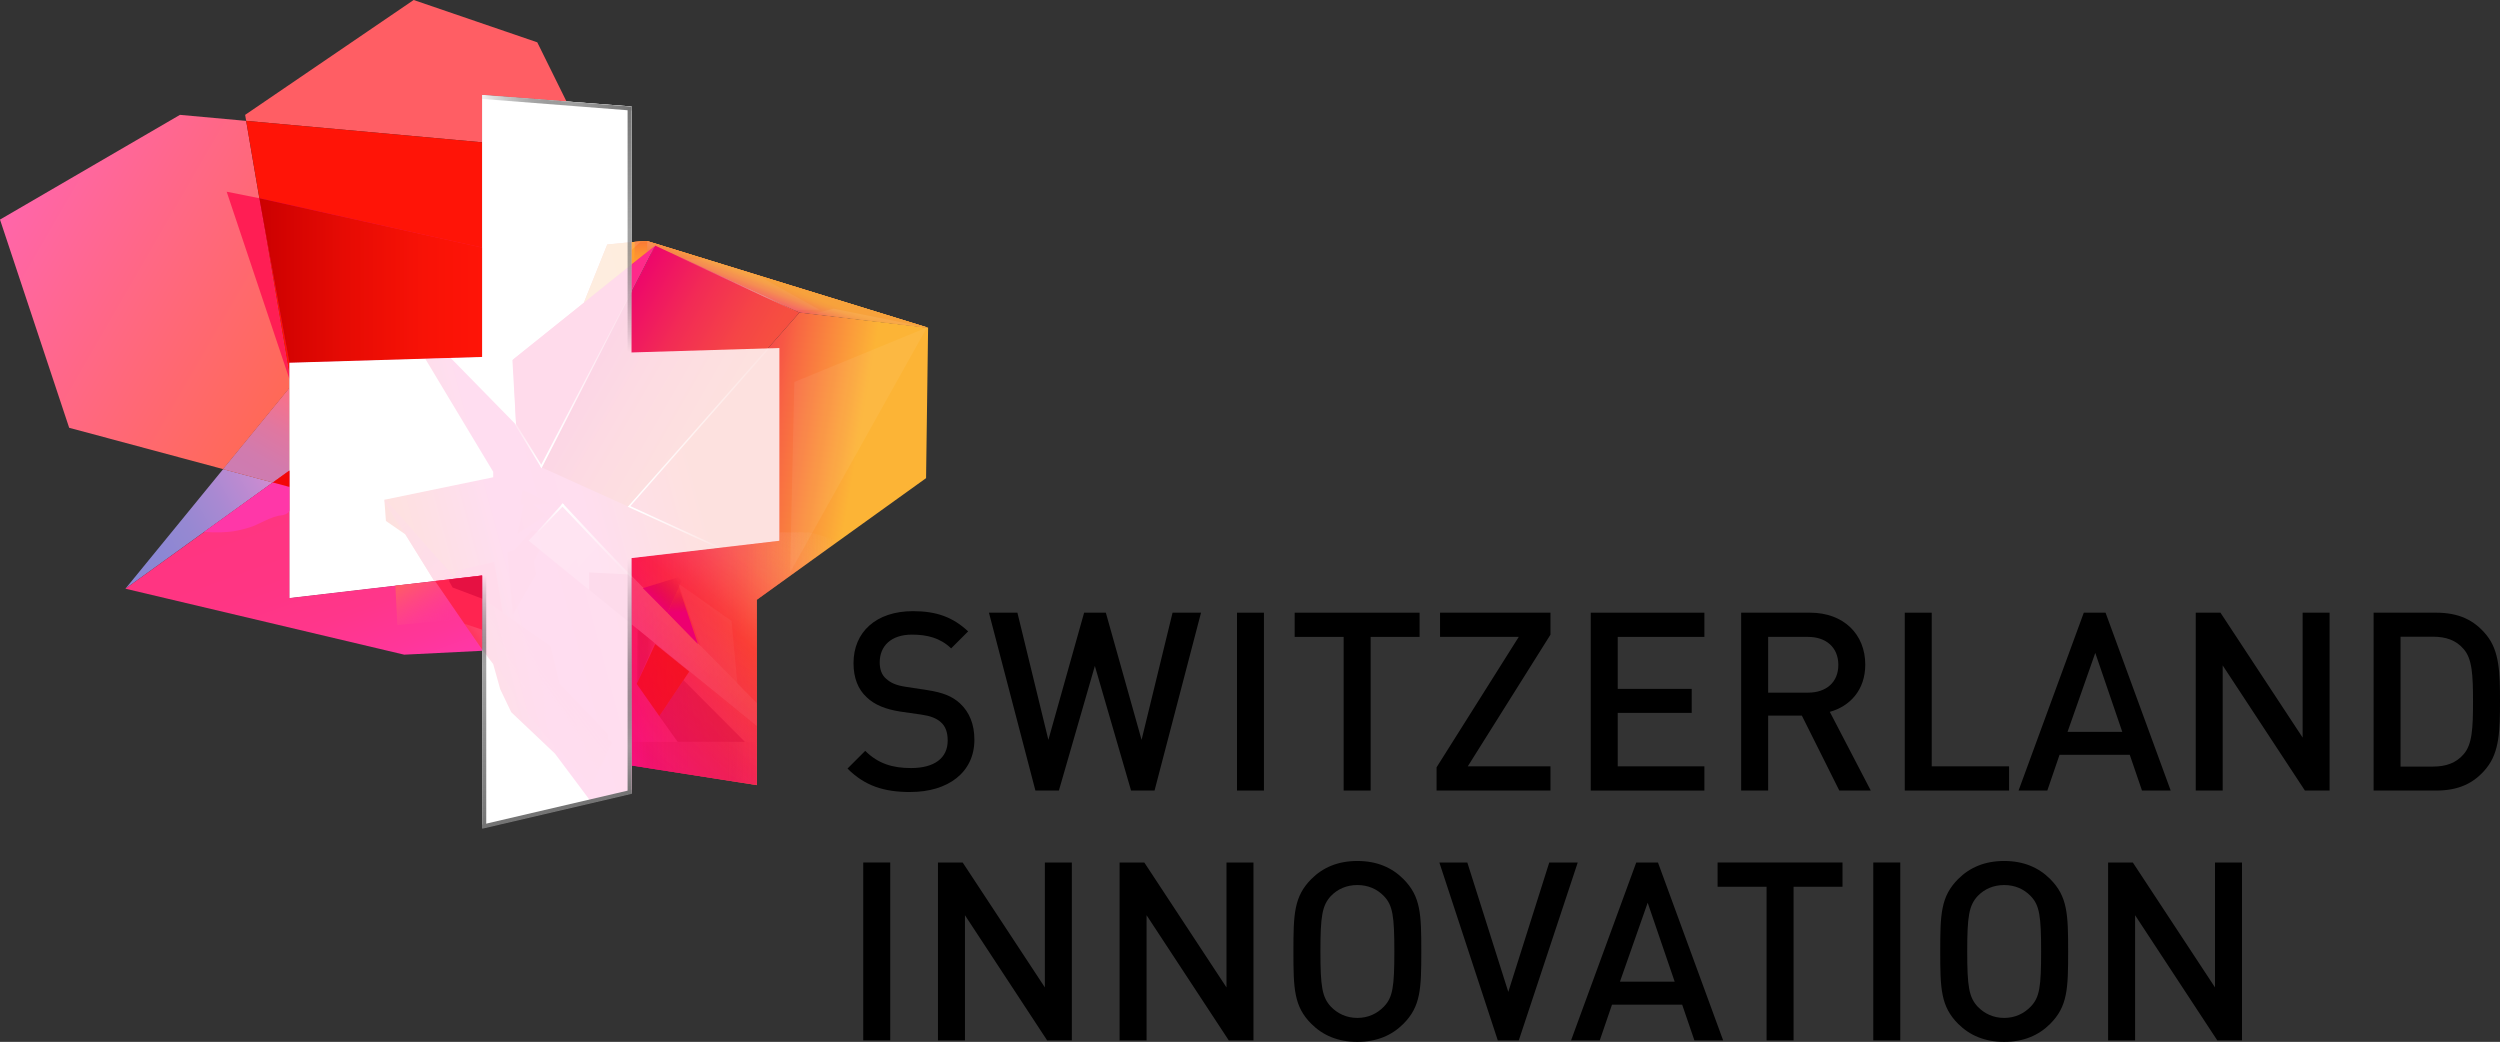 <?xml version="1.0" encoding="UTF-8"?><svg id="Capa_2" xmlns="http://www.w3.org/2000/svg" xmlns:xlink="http://www.w3.org/1999/xlink" viewBox="0 0 540 225.04"><rect x="0" y="0" width="540" height="225.04" fill="#333333" stroke="none"/><defs><style>.cls-1{fill:url(#Degradado_sin_nombre_18);opacity:.42;}.cls-1,.cls-2,.cls-3,.cls-4,.cls-5,.cls-6,.cls-7,.cls-8,.cls-9,.cls-10,.cls-11,.cls-12,.cls-13,.cls-14,.cls-15,.cls-16,.cls-17,.cls-18,.cls-19,.cls-20,.cls-21,.cls-22,.cls-23{isolation:isolate;}.cls-2{fill:url(#Degradado_sin_nombre_25);opacity:.51;}.cls-3{fill:url(#Degradado_sin_nombre_21);opacity:.73;}.cls-4{fill:url(#Degradado_sin_nombre_12);}.cls-4,.cls-5{opacity:.13;}.cls-5{fill:url(#Degradado_sin_nombre_35);}.cls-6{fill:url(#Degradado_sin_nombre_34);opacity:.17;}.cls-7{fill:url(#Degradado_sin_nombre_13);opacity:.18;}.cls-8{fill:url(#Degradado_sin_nombre_15);opacity:.27;}.cls-9{fill:url(#Degradado_sin_nombre_19);opacity:.31;}.cls-24,.cls-11{fill:#f7a23c;}.cls-25{fill:#ff9f2d;}.cls-26,.cls-12,.cls-20,.cls-21,.cls-22,.cls-23{fill:#fff;}.cls-27{fill:#ff1407;}.cls-28{fill:#ff37a8;}.cls-29,.cls-10,.cls-13,.cls-18{fill:#ff2a8a;}.cls-30,.cls-17{fill:#f30608;}.cls-31{fill:#ff1e54;}.cls-32{fill:#ff2450;}.cls-33{fill:#ff5e64;}.cls-34{fill:#747474;}.cls-10{opacity:.34;}.cls-35{fill:url(#Degradado_sin_nombre_3-2);}.cls-11,.cls-12,.cls-13{opacity:.83;}.cls-14{opacity:.35;}.cls-14,.cls-16{fill:#d00035;}.cls-15{fill:#ed006f;opacity:.55;}.cls-16{opacity:.53;}.cls-17{opacity:.6;}.cls-18{opacity:.43;}.cls-19{fill:url(#Degradado_sin_nombre_21-2);opacity:.5;}.cls-36{fill:url(#Degradado_sin_nombre_30);}.cls-37{fill:url(#Degradado_sin_nombre_38);}.cls-38{fill:url(#Degradado_sin_nombre_37);}.cls-39{fill:url(#Degradado_sin_nombre_32);}.cls-40{fill:url(#Degradado_sin_nombre_31);}.cls-41{fill:url(#Degradado_sin_nombre_36);}.cls-42{fill:url(#Degradado_sin_nombre_33);}.cls-43{fill:url(#Degradado_sin_nombre_10);}.cls-44{fill:url(#Degradado_sin_nombre_22);}.cls-45{fill:url(#Degradado_sin_nombre_23);}.cls-46{fill:url(#Degradado_sin_nombre_24);}.cls-47{fill:url(#Degradado_sin_nombre_27);}.cls-48{fill:url(#Degradado_sin_nombre_28);}.cls-49{fill:url(#Degradado_sin_nombre_39);}.cls-50{fill:url(#Degradado_sin_nombre_11);}.cls-51{fill:url(#Degradado_sin_nombre_14);}.cls-52{fill:url(#Degradado_sin_nombre_17);}.cls-53{fill:url(#Degradado_sin_nombre_29);}.cls-20{opacity:.05;}.cls-54{fill:url(#Degradado_sin_nombre_6);}.cls-55{fill:url(#Degradado_sin_nombre_7);}.cls-56{fill:url(#Degradado_sin_nombre_2);}.cls-57{fill:url(#Degradado_sin_nombre_3);}.cls-58{fill:url(#Degradado_sin_nombre_8);}.cls-59{fill:url(#Degradado_sin_nombre_9);}.cls-60{fill:url(#Degradado_sin_nombre_4);}.cls-61{fill:url(#Degradado_sin_nombre_5);}.cls-21{opacity:.04;}.cls-22{opacity:.12;}.cls-23{opacity:.06;}.cls-62{fill:url(#Degradado_sin_nombre_27-2);}</style><linearGradient id="Degradado_sin_nombre_3" x1="280.9" y1="1450.55" x2="371.85" y2="1503.06" gradientTransform="translate(-277.5 -1409)" gradientUnits="userSpaceOnUse"><stop offset="0" stop-color="#f6a"/><stop offset="1" stop-color="#ff6b31"/></linearGradient><linearGradient id="Degradado_sin_nombre_2" x1="301.64" y1="1531.05" x2="335.46" y2="1511.52" gradientTransform="translate(-277.5 -1409)" gradientUnits="userSpaceOnUse"><stop offset="0" stop-color="#8787d3"/><stop offset=".25" stop-color="#8b87d3"/><stop offset=".47" stop-color="#9688d2"/><stop offset=".69" stop-color="#a989d2"/><stop offset=".91" stop-color="#c38bd1"/><stop offset="1" stop-color="#d18cd0"/></linearGradient><linearGradient id="Degradado_sin_nombre_3-2" x1="271.81" y1="1466.33" x2="362.73" y2="1518.83" xlink:href="#Degradado_sin_nombre_3"/><linearGradient id="Degradado_sin_nombre_4" x1="331.13" y1="1513.47" x2="342.29" y2="1494.14" gradientTransform="translate(-277.5 -1409)" gradientUnits="userSpaceOnUse"><stop offset="0" stop-color="#cc7cb2"/><stop offset=".26" stop-color="#d17bae"/><stop offset=".59" stop-color="#e077a0"/><stop offset=".94" stop-color="#f97189"/><stop offset="1" stop-color="#ff7084"/></linearGradient><linearGradient id="Degradado_sin_nombre_5" x1="413.91" y1="1470.43" x2="477.97" y2="1470.43" gradientTransform="translate(-277.5 -1409)" gradientUnits="userSpaceOnUse"><stop offset=".17" stop-color="#f64c3a"/><stop offset=".28" stop-color="#f75139"/><stop offset=".42" stop-color="#f76139"/><stop offset=".57" stop-color="#f97b38"/><stop offset=".74" stop-color="#fb9e37"/><stop offset=".82" stop-color="#fcb436"/><stop offset=".99" stop-color="#fcb436"/></linearGradient><linearGradient id="Degradado_sin_nombre_6" x1="413.33" y1="1521.44" x2="476.4" y2="1532.31" gradientTransform="translate(-277.5 -1409)" gradientUnits="userSpaceOnUse"><stop offset="0" stop-color="#ed006f"/><stop offset=".09" stop-color="#ef0d68"/><stop offset=".25" stop-color="#f22f58"/><stop offset=".41" stop-color="#f75745"/><stop offset=".45" stop-color="#f86643"/><stop offset=".64" stop-color="#fb9e3a"/><stop offset=".72" stop-color="#fcb436"/><stop offset=".86" stop-color="#fcb436"/><stop offset="1" stop-color="#fcb436"/></linearGradient><linearGradient id="Degradado_sin_nombre_7" x1="417.26" y1="1575.9" x2="443.4" y2="1519.84" gradientTransform="translate(-277.5 -1409)" gradientUnits="userSpaceOnUse"><stop offset="0" stop-color="#ed006f"/><stop offset=".16" stop-color="#ed046d" stop-opacity=".84"/><stop offset=".32" stop-color="#ee0f6a" stop-opacity=".68"/><stop offset=".47" stop-color="#ef2264" stop-opacity=".53"/><stop offset=".63" stop-color="#f13d5c" stop-opacity=".37"/><stop offset=".78" stop-color="#f36051" stop-opacity=".22"/><stop offset=".92" stop-color="#f58944" stop-opacity=".08"/><stop offset="1" stop-color="#f7a23c" stop-opacity="0"/></linearGradient><linearGradient id="Degradado_sin_nombre_8" x1="413.91" y1="1551.29" x2="458.74" y2="1551.29" gradientTransform="translate(-277.5 -1409)" gradientUnits="userSpaceOnUse"><stop offset="0" stop-color="#ff1a8a" stop-opacity=".6"/><stop offset="1" stop-color="#f7a23c" stop-opacity="0"/></linearGradient><linearGradient id="Degradado_sin_nombre_9" x1="443.43" y1="1477.02" x2="446.02" y2="1470.33" gradientTransform="translate(-277.5 -1409)" gradientUnits="userSpaceOnUse"><stop offset=".1" stop-color="#ef1c7e"/><stop offset=".24" stop-color="#f13a70"/><stop offset=".48" stop-color="#f3675a"/><stop offset=".69" stop-color="#f5874a"/><stop offset=".87" stop-color="#f69b40"/><stop offset=".99" stop-color="#f7a23c"/></linearGradient><linearGradient id="Degradado_sin_nombre_10" x1="411.87" y1="1572.62" x2="454.3" y2="1522.05" gradientTransform="translate(-277.5 -1409)" gradientUnits="userSpaceOnUse"><stop offset="0" stop-color="#f30608" stop-opacity="0"/><stop offset=".26" stop-color="#f60d08" stop-opacity=".19"/><stop offset=".55" stop-color="#ff1b09" stop-opacity=".4"/><stop offset=".6" stop-color="#ff2817" stop-opacity=".36"/><stop offset=".68" stop-color="#ff4a3c" stop-opacity=".29"/><stop offset=".78" stop-color="#ff8077" stop-opacity=".19"/><stop offset=".92" stop-color="#ffcbc7" stop-opacity=".07"/><stop offset="1" stop-color="#fff" stop-opacity="0"/></linearGradient><linearGradient id="Degradado_sin_nombre_11" x1="364.12" y1="1533.7" x2="452.76" y2="1509.95" gradientTransform="translate(-277.5 -1409)" gradientUnits="userSpaceOnUse"><stop offset="0" stop-color="#f64f40"/><stop offset=".08" stop-color="#f8495c"/><stop offset=".24" stop-color="#fd39a1"/><stop offset=".26" stop-color="#ff37a8"/><stop offset=".46" stop-color="#ff399f"/><stop offset=".48" stop-color="#fd3a99"/><stop offset=".6" stop-color="#f94669"/><stop offset=".69" stop-color="#f74c4c"/><stop offset=".74" stop-color="#f64f40"/></linearGradient><linearGradient id="Degradado_sin_nombre_12" x1="413.91" y1="1573.91" x2="440.98" y2="1573.91" gradientTransform="translate(-277.5 -1409)" gradientUnits="userSpaceOnUse"><stop offset="0" stop-color="#d00035" stop-opacity=".2"/><stop offset=".13" stop-color="#d00035"/><stop offset=".77" stop-color="#cf0035"/><stop offset="1" stop-color="#d00035" stop-opacity="0"/></linearGradient><linearGradient id="Degradado_sin_nombre_13" x1="402.38" y1="1528.42" x2="438.84" y2="1561.64" gradientTransform="translate(-277.5 -1409)" gradientUnits="userSpaceOnUse"><stop offset="0" stop-color="#fff"/><stop offset=".99" stop-color="#fff" stop-opacity=".3"/></linearGradient><linearGradient id="Degradado_sin_nombre_14" x1="417.89" y1="1539.92" x2="423.98" y2="1533.49" gradientTransform="translate(-277.5 -1409)" gradientUnits="userSpaceOnUse"><stop offset=".16" stop-color="#ed006f"/><stop offset=".37" stop-color="#e4005d" stop-opacity=".76"/><stop offset=".77" stop-color="#d60040" stop-opacity=".27"/><stop offset="1" stop-color="#d00035" stop-opacity="0"/></linearGradient><linearGradient id="Degradado_sin_nombre_15" x1="415.03" y1="1550.8" x2="418.88" y2="1550.8" gradientTransform="translate(-277.5 -1409)" gradientUnits="userSpaceOnUse"><stop offset="0" stop-color="#d00035" stop-opacity=".4"/><stop offset=".13" stop-color="#d00035"/><stop offset=".6" stop-color="#cf0035"/><stop offset="1" stop-color="#d00035" stop-opacity=".1"/></linearGradient><linearGradient id="Degradado_sin_nombre_35" x1="381.07" y1="1545.64" x2="379.19" y2="1546.96" gradientTransform="translate(-277.5 -1409)" gradientUnits="userSpaceOnUse"><stop offset="0" stop-color="#fff"/><stop offset=".99" stop-color="#fff" stop-opacity=".5"/></linearGradient><linearGradient id="Degradado_sin_nombre_17" x1="425.03" y1="1542.76" x2="425.21" y2="1536.64" gradientTransform="translate(-277.5 -1409)" gradientUnits="userSpaceOnUse"><stop offset=".24" stop-color="#ed006f"/><stop offset=".53" stop-color="#e4005c" stop-opacity=".66"/><stop offset="1" stop-color="#d00035" stop-opacity=".1"/></linearGradient><linearGradient id="Degradado_sin_nombre_18" x1="415.88" y1="1461.63" x2="415.97" y2="1466.83" gradientTransform="translate(-277.5 -1409)" gradientUnits="userSpaceOnUse"><stop offset="0" stop-color="#f64f40"/><stop offset="1" stop-color="#ff9f2d" stop-opacity=".3"/></linearGradient><linearGradient id="Degradado_sin_nombre_19" x1="425.55" y1="1462.61" x2="425.46" y2="1463.41" gradientTransform="translate(-277.5 -1409)" gradientUnits="userSpaceOnUse"><stop offset=".01" stop-color="#ff946b"/><stop offset=".47" stop-color="#fda450"/><stop offset="1" stop-color="#fcb436"/></linearGradient><linearGradient id="Degradado_sin_nombre_21" x1="373.49" y1="1534.11" x2="361.72" y2="1519.29" gradientTransform="translate(-277.5 -1409)" gradientUnits="userSpaceOnUse"><stop offset="0" stop-color="#ff2a8a"/><stop offset="1" stop-color="#ff2a8a" stop-opacity=".4"/></linearGradient><linearGradient id="Degradado_sin_nombre_21-2" x1="399.29" y1="1554.01" x2="392.11" y2="1559.45" xlink:href="#Degradado_sin_nombre_21"/><linearGradient id="Degradado_sin_nombre_22" x1="333.52" y1="1469.58" x2="381.64" y2="1469.58" gradientTransform="translate(-277.5 -1409)" gradientUnits="userSpaceOnUse"><stop offset="0" stop-color="#ed006f"/><stop offset=".24" stop-color="#f30e78" stop-opacity=".86"/><stop offset=".7" stop-color="#fb2285" stop-opacity=".58"/><stop offset="1" stop-color="#ff2a8a" stop-opacity=".4"/></linearGradient><linearGradient id="Degradado_sin_nombre_23" x1="333.52" y1="1469.58" x2="381.64" y2="1469.58" gradientTransform="translate(-277.5 -1409)" gradientUnits="userSpaceOnUse"><stop offset="0" stop-color="#c00"/><stop offset=".38" stop-color="#e60b04"/><stop offset=".74" stop-color="#f81206"/><stop offset="1" stop-color="#ff1407"/></linearGradient><linearGradient id="Degradado_sin_nombre_24" x1="404.4" y1="1482.87" x2="434.03" y2="1499.98" gradientTransform="translate(-277.5 -1409)" gradientUnits="userSpaceOnUse"><stop offset="0" stop-color="#ed006f"/><stop offset=".01" stop-color="#ed016e"/><stop offset=".45" stop-color="#f22b55"/><stop offset=".8" stop-color="#f54546"/><stop offset="1" stop-color="#f64f40"/></linearGradient><linearGradient id="Degradado_sin_nombre_25" x1="421.61" y1="1463.25" x2="449.99" y2="1476.51" gradientTransform="translate(-277.5 -1409)" gradientUnits="userSpaceOnUse"><stop offset=".02" stop-color="#fff" stop-opacity="0"/><stop offset=".12" stop-color="#fff" stop-opacity=".14"/><stop offset=".73" stop-color="#fff"/><stop offset=".99" stop-color="#fff" stop-opacity="0"/></linearGradient><linearGradient id="Degradado_sin_nombre_27" x1="414.97" y1="1519" x2="433.06" y2="1527.58" gradientTransform="translate(-277.5 -1409)" gradientUnits="userSpaceOnUse"><stop offset="0" stop-color="#fff" stop-opacity="1"/><stop offset=".88" stop-color="#fff" stop-opacity=".2"/><stop offset="1" stop-color="#fff" stop-opacity=".1"/></linearGradient><linearGradient id="Degradado_sin_nombre_27-2" x1="413.1" y1="1501.35" x2="443.68" y2="1501.35" xlink:href="#Degradado_sin_nombre_27"/><linearGradient id="Degradado_sin_nombre_28" x1="389.37" y1="1501.53" x2="394.42" y2="1509.7" gradientTransform="translate(-277.5 -1409)" gradientUnits="userSpaceOnUse"><stop offset="0" stop-color="#fff" stop-opacity=".3"/><stop offset="1" stop-color="#fff"/></linearGradient><linearGradient id="Degradado_sin_nombre_29" x1="395.62" y1="1507.46" x2="415.23" y2="1469.65" gradientTransform="translate(-277.5 -1409)" gradientUnits="userSpaceOnUse"><stop offset="0" stop-color="#fff" stop-opacity="1"/><stop offset=".83" stop-color="#fff" stop-opacity=".2"/><stop offset=".93" stop-color="#fff" stop-opacity=".1"/></linearGradient><linearGradient id="Degradado_sin_nombre_30" x1="398.69" y1="1525.89" x2="414.03" y2="1525.89" gradientTransform="translate(-277.5 -1409)" gradientUnits="userSpaceOnUse"><stop offset="0" stop-color="#fff" stop-opacity="1"/><stop offset=".73" stop-color="#fff" stop-opacity=".2"/><stop offset="1" stop-color="#fff" stop-opacity="0"/></linearGradient><linearGradient id="Degradado_sin_nombre_31" x1="393.64" y1="1520.78" x2="399.36" y2="1520.78" gradientTransform="translate(-277.5 -1409)" gradientUnits="userSpaceOnUse"><stop offset="0" stop-color="#fff" stop-opacity=".1"/><stop offset="1" stop-color="#fff" stop-opacity="1"/></linearGradient><linearGradient id="Degradado_sin_nombre_32" x1="335.01" y1="1512.46" x2="352.39" y2="1560.21" gradientTransform="translate(-277.5 -1409)" gradientUnits="userSpaceOnUse"><stop offset="0" stop-color="#ff3580"/><stop offset=".41" stop-color="#ff3583"/><stop offset=".66" stop-color="#ff368b"/><stop offset=".86" stop-color="#ff3699"/><stop offset="1" stop-color="#ff37a8"/></linearGradient><linearGradient id="Degradado_sin_nombre_33" x1="364.99" y1="1534.3" x2="371.63" y2="1545.82" gradientTransform="translate(-277.5 -1409)" gradientUnits="userSpaceOnUse"><stop offset="0" stop-color="#ff5e64"/><stop offset=".49" stop-color="#ff4c83" stop-opacity=".51"/><stop offset="1" stop-color="#ff37a8" stop-opacity="0"/></linearGradient><linearGradient id="Degradado_sin_nombre_34" x1="466.26" y1="1474.45" x2="465.14" y2="1479.88" gradientTransform="translate(-277.5 -1409)" gradientUnits="userSpaceOnUse"><stop offset="0" stop-color="#fff"/><stop offset="1" stop-color="#fff" stop-opacity="0"/></linearGradient><linearGradient id="Degradado_sin_nombre_36" x1="413.49" y1="1485.13" x2="413.49" y2="1432.02" gradientTransform="translate(-277.5 -1409)" gradientUnits="userSpaceOnUse"><stop offset="0" stop-color="#000" stop-opacity="0"/><stop offset=".07" stop-color="#090909" stop-opacity=".1"/><stop offset=".2" stop-color="#232323" stop-opacity=".28"/><stop offset=".35" stop-color="#4b4b4b" stop-opacity=".49"/><stop offset=".5" stop-color="#797979" stop-opacity=".7"/><stop offset="1" stop-color="#747474"/></linearGradient><linearGradient id="Degradado_sin_nombre_37" x1="381.63" y1="1431.19" x2="413.91" y2="1431.19" gradientTransform="translate(-277.5 -1409)" gradientUnits="userSpaceOnUse"><stop offset="0" stop-color="#000" stop-opacity=".05"/><stop offset=".1" stop-color="#040404" stop-opacity=".16"/><stop offset=".21" stop-color="#111" stop-opacity=".28"/><stop offset=".33" stop-color="#262626" stop-opacity=".41"/><stop offset=".44" stop-color="#444" stop-opacity=".53"/><stop offset=".56" stop-color="#696969" stop-opacity=".65"/><stop offset=".6" stop-color="#797979" stop-opacity=".7"/><stop offset="1" stop-color="#747474"/></linearGradient><linearGradient id="Degradado_sin_nombre_38" x1="382.09" y1="1533.31" x2="382.09" y2="1587.84" gradientTransform="translate(-277.5 -1409)" gradientUnits="userSpaceOnUse"><stop offset="0" stop-color="#000" stop-opacity="0"/><stop offset=".06" stop-color="#050505" stop-opacity=".12"/><stop offset=".13" stop-color="#121212" stop-opacity=".25"/><stop offset=".2" stop-color="#292929" stop-opacity=".38"/><stop offset=".27" stop-color="#484848" stop-opacity=".53"/><stop offset=".34" stop-color="#717171" stop-opacity=".67"/><stop offset=".36" stop-color="#797979" stop-opacity=".7"/><stop offset="1" stop-color="#747474"/></linearGradient><linearGradient id="Degradado_sin_nombre_39" x1="413.5" y1="1529.54" x2="413.5" y2="1580.47" gradientTransform="translate(-277.5 -1409)" gradientUnits="userSpaceOnUse"><stop offset="0" stop-color="#000" stop-opacity="0"/><stop offset=".17" stop-color="#030303" stop-opacity=".15"/><stop offset=".31" stop-color="#0e0e0e" stop-opacity=".27"/><stop offset=".44" stop-color="#1f1f1f" stop-opacity=".39"/><stop offset=".57" stop-color="#383838" stop-opacity=".5"/><stop offset=".69" stop-color="#585858" stop-opacity=".61"/><stop offset=".8" stop-color="#797979" stop-opacity=".7"/><stop offset="1" stop-color="#747474"/></linearGradient></defs><g id="Capa_1-2"><g><polygon class="cls-26" points="168.35 75.17 136.41 76.13 136.41 23 104.14 20.5 104.14 77.1 62.51 78.35 62.51 129.18 104.14 124.31 104.14 178.84 136.41 171.32 136.41 120.54 168.35 116.81 168.35 75.17"/><polygon class="cls-33" points="116.05 9.14 89.35 0 52.95 24.81 53.17 26.11 104.14 30.74 104.14 20.5 122.36 21.91 116.05 9.14"/><polygon class="cls-57" points="38.87 24.81 0 47.43 14.94 92.4 48.2 101.33 62.51 83.82 62.51 80.86 53.17 26.11 38.87 24.81"/><polygon class="cls-27" points="62.51 80.86 62.51 78.35 104.14 77.1 104.14 30.74 53.17 26.11 62.51 80.86"/><polygon class="cls-56" points="48.2 101.33 27.09 127.16 58.93 104.21 48.2 101.33"/><polygon class="cls-35" points="58.93 104.21 62.51 101.64 62.51 83.82 48.2 101.33 58.93 104.21"/><polygon class="cls-60" points="58.93 104.21 62.51 101.64 62.51 83.82 48.2 101.33 58.93 104.21"/><g><path class="cls-31" d="m63.77,78.31l-1.26.04,1.26-.04Z"/><polygon class="cls-31" points="62.51 80.86 56.02 42.82 48.96 41.41 62.51 81.87 62.51 80.86"/></g><polygon class="cls-32" points="104.14 124.31 93.98 125.5 104.14 140.32 104.14 124.31"/><polygon class="cls-61" points="200.47 70.79 172.69 67.38 141.52 53.16 136.41 57.14 136.41 52.3 139.83 52.08 200.47 70.79"/><polygon class="cls-54" points="172.69 67.5 135.73 109.44 155.4 118.32 136.41 120.54 136.41 165.34 163.48 169.58 163.48 129.54 169.95 124.89 200.03 103.28 200.47 70.79 172.69 67.5"/><polygon class="cls-24" points="200.47 70.79 172.69 67.38 141.52 53.16 136.41 57.14 136.41 52.3 139.83 52.08 200.47 70.79"/><polygon class="cls-55" points="168.35 116.81 136.41 120.54 136.41 165.34 163.48 169.58 163.48 129.54 174.84 121.38 174.84 115 168.35 115 168.35 116.81"/><polygon class="cls-58" points="168.35 116.81 136.41 120.54 136.41 165.34 163.48 169.58 163.48 129.54 181.24 116.78 174.84 115 168.35 115 168.35 116.81"/><polygon class="cls-24" points="200.47 70.79 172.69 67.38 141.52 53.16 136.41 57.14 136.41 52.3 139.83 52.08 200.47 70.79"/><polygon class="cls-59" points="200.47 70.79 172.67 67.5 141.52 53.16 136.41 57.14 136.41 52.3 139.83 52.08 200.47 70.79"/><polygon class="cls-43" points="168.35 116.81 136.41 120.54 136.41 165.34 163.48 169.58 163.48 129.54 181.24 116.78 174.84 115 168.35 115 168.35 116.81"/><polygon class="cls-50" points="168.35 116.81 168.35 75.17 136.41 76.13 136.41 52.3 131.17 52.8 126.1 65.41 110.86 77.63 111.48 91.75 97.33 77.3 91.84 77.47 106.53 101.91 106.53 103.09 83.02 107.95 83.36 112.53 87.54 115.41 93.82 125.52 104.14 124.31 104.14 140.29 106.53 143.44 108.05 148.87 110.43 153.84 119.86 162.77 127.77 173.33 136.38 171.32 136.41 165.34 136.41 120.54 168.35 116.81"/><polygon class="cls-11" points="136.41 52.3 131.17 52.8 126.1 65.41 136.41 57.14 136.41 52.3"/><polygon class="cls-25" points="139.78 54.42 139.83 52.08 136.41 52.3 136.41 57.14 139.82 54.41 139.78 54.42"/><polygon class="cls-17" points="137.53 147.72 141.52 139.14 148.87 145.06 142.42 154.69 137.53 147.72"/><polygon class="cls-14" points="142.42 154.69 147.63 146.91 160.9 160.24 146.37 160.24 142.42 154.69"/><polygon class="cls-4" points="136.41 160.24 163.48 160.24 163.48 169.58 136.41 165.34 136.41 160.24"/><polygon class="cls-7" points="121.4 109.12 114.16 116.78 163.48 156.81 163.48 156.81 163.48 151.88 121.4 109.12"/><g><polygon class="cls-51" points="144.19 132.41 147.71 124.31 138.86 127.04 144.19 132.41"/><polygon class="cls-8" points="137.68 135.87 137.53 147.72 141.38 138.87 137.68 135.87"/></g><polygon class="cls-21" points="159.27 147.63 158.02 134.13 146.5 126.02 151.37 139.66 159.27 147.63"/><polygon class="cls-15" points="136.41 134.84 127.26 127.41 127.26 123.65 135.64 124.07 136.41 124.88 136.41 134.84"/><polygon class="cls-5" points="100.31 134.73 104.14 136.01 104.14 140.43 100.31 134.73"/><polygon class="cls-52" points="150.76 139.14 144.19 132.41 146.62 126.81 150.76 139.14"/><polygon class="cls-1" points="137.11 52.26 136.99 56.9 139.78 54.58 139.83 52.08 137.11 52.26"/><polygon class="cls-9" points="139.83 52.08 139.78 54.45 155.72 59.76 139.83 52.08"/><polygon class="cls-22" points="138.41 52.17 136.41 54.02 136.41 52.3 138.41 52.17"/><polygon class="cls-3" points="83.05 108.39 85.1 111.74 87.54 115.41 93.82 125.52 98.4 124.99 83.29 107.9 83.02 107.95 83.05 108.39"/><polygon class="cls-10" points="118.9 108.79 112.89 105.79 112.37 108.94 113.12 108.94 111.73 115.37 117.9 111.29 115.14 108.94 118.9 108.79"/><polygon class="cls-18" points="116.05 114.78 114.95 114.56 111.11 118.79 109.57 119.25 110.78 132.8 115.8 124.03 115.32 121.35 116.56 118.73 114.16 116.78 116.05 114.78"/><polygon class="cls-19" points="132.36 160.24 131.42 159.7 131.42 158.62 120.9 147.72 118.9 139.55 104.14 129.31 104.37 139.84 109.57 147.31 112.13 151.66 117.57 158.62 127.72 169.58 132.36 160.24"/><polygon class="cls-13" points="104.14 129.31 108.62 132.41 106.76 121.34 98.4 123.37 98.4 124.99 104.14 124.31 104.14 129.31"/><polyline class="cls-44" points="56.02 42.82 104.14 53.48 104.14 77.1 62.51 78.35 56.02 42.82"/><polyline class="cls-45" points="56.02 42.82 104.14 53.48 104.14 77.1 62.51 78.35 56.02 42.82"/><polygon class="cls-29" points="110.68 77.78 141.52 53.05 116.96 100.95 111.49 91.97 110.68 77.78"/><polygon class="cls-46" points="141.52 53.05 172.69 67.5 135.73 109.44 116.96 100.95 141.52 53.05"/><polygon class="cls-12" points="168.35 75.17 136.41 76.13 136.41 23 104.14 20.5 104.14 77.1 62.51 78.35 62.51 129.18 104.14 124.31 104.14 178.84 136.41 171.32 136.41 120.54 168.35 116.81 168.35 75.17"/><polygon class="cls-2" points="172.63 67.6 141.47 53.15 141.65 53.12 172.77 67.5 172.63 67.6"/><polygon class="cls-47" points="135.99 109.25 155.7 118.29 155.06 118.36 135.6 109.46 135.99 109.25"/><polygon class="cls-62" points="135.6 109.46 135.67 109.39 165.8 75.2 166.18 75.24 135.99 109.51 135.6 109.46"/><polygon class="cls-48" points="117.03 100.99 116.97 101.13 111.12 91.53 111.47 91.53 117.03 100.56 117.03 100.99"/><path class="cls-53" d="m116.72,100.73c1.45-2.84,24.75-47.67,24.75-47.67l.08.04s-24.39,47.65-24.58,48.04l-.25-.4Z"/><polygon class="cls-36" points="136.34 125.06 121.19 109.12 121.54 108.73 136.53 124.7 136.34 125.06"/><polygon class="cls-40" points="116.34 114.84 116.14 114.69 121.54 108.73 121.86 109.06 116.34 114.84"/><polygon class="cls-39" points="27.09 127.16 62.51 101.64 62.51 129.18 104.14 124.31 104.14 140.57 87.31 141.41 27.09 127.16"/><polyline class="cls-42" points="94.11 125.52 85.41 126.5 85.82 135.02 99.58 133.67 94.11 125.52"/><path class="cls-28" d="m62.51,105.17l-3.58-.96-14.82,10.68c5.39.4,7.86-.4,9.74-.95,1.88-.54,4.82-2.47,6.87-2.61.28-.02,1.43-.22,1.79-.98v-5.18Z"/><polygon class="cls-23" points="200.21 70.74 171.58 82.51 170.66 123.65 200.21 70.74"/><polygon class="cls-6" points="180.01 66.67 200.47 70.79 175.47 67.84 180.01 66.67"/><polygon class="cls-20" points="148.02 56.01 152.37 55.95 163.48 59.37 176.96 66.89 171.59 66.96 148.02 56.01"/><polygon class="cls-32" points="104.14 124.31 93.98 125.5 104.14 140.32 104.14 124.31"/><polygon class="cls-5" points="100.31 134.73 104.14 136.01 104.14 140.43 100.31 134.73"/><polygon class="cls-16" points="104.14 129.31 97.76 126.9 97.05 125.63 97.05 125.14 104.14 124.31 104.14 129.31"/><polygon class="cls-30" points="62.51 105.17 62.51 101.64 58.93 104.21 62.51 105.17"/><polygon class="cls-41" points="136.41 76.13 135.56 76.13 135.56 23.23 136.41 23.02 136.41 76.13"/><polygon class="cls-38" points="136.4 23.88 104.13 21.37 104.16 20.5 136.41 23.02 136.4 23.88"/><rect class="cls-37" x="104.14" y="124.31" width=".89" height="54.53"/><polygon class="cls-49" points="136.44 171.47 135.56 171.32 135.56 120.54 136.44 120.54 136.44 171.47"/><polygon class="cls-34" points="104.14 179.01 104.14 178.11 136.38 170.59 136.44 171.47 104.14 179.01"/><g><path d="m196.66,171.08c-5.77,0-9.88-1.35-13.6-5.07l3.83-3.83c2.81,2.81,5.99,3.72,9.88,3.72,5.07,0,7.93-2.16,7.93-5.93,0-1.72-.43-3.08-1.51-4-.97-.86-2.27-1.34-4.21-1.62l-4.53-.65c-3.13-.49-5.56-1.45-7.23-3.08-1.89-1.72-2.86-4.21-2.86-7.39,0-6.69,4.86-11.22,12.84-11.22,5.12,0,8.63,1.3,11.92,4.37l-3.67,3.67c-2.37-2.27-5.18-2.97-8.47-2.97-4.53,0-6.96,2.48-6.96,5.99,0,1.4.38,2.7,1.4,3.55.97.87,2.1,1.41,4.21,1.73l4.59.7c3.51.54,5.45,1.35,7.12,2.86,2.05,1.89,3.13,4.53,3.13,7.88,0,7.07-5.72,11.28-13.81,11.28Z"/><path d="m249.38,170.76h-5.07l-7.82-26.92-7.77,26.92h-5.07l-10.04-38.42h6.15l6.69,27.47,7.72-27.47h4.69l7.72,27.47,6.69-27.47h6.15l-10.04,38.42Z"/><path d="m267.19,170.76v-38.42h5.82v38.42h-5.82Z"/><path d="m296.06,137.57v33.19h-5.83v-33.19h-10.58v-5.23h26.98v5.23h-10.58Z"/><path d="m310.3,170.76v-5.02l17.75-28.17h-17v-5.23h23.85v4.75l-17.86,28.44h17.86v5.23h-24.61Z"/><path d="m343.6,170.76v-38.42h24.55v5.23h-18.72v11.23h15.98v5.18h-15.98v11.55h18.72v5.23h-24.55Z"/><path d="m397.29,170.76l-8.09-16.19h-7.28v16.19h-5.83v-38.42h14.89c7.28,0,11.92,4.69,11.92,11.22,0,5.5-3.34,9.01-7.66,10.2l8.85,17h-6.8Zm-6.74-33.19h-8.63v12.04h8.63c3.88,0,6.53-2.21,6.53-5.99s-2.64-6.05-6.53-6.05Z"/><path d="m411.43,170.76v-38.42h5.82v33.19h16.71v5.23h-22.53Z"/><path d="m462.67,170.76l-2.64-7.72h-15.17l-2.64,7.72h-6.21l14.09-38.42h4.7l14.07,38.42h-6.21Zm-10.09-29.73l-5.99,17.05h11.82l-5.83-17.05Z"/><path d="m497.86,170.76l-17.76-27.03v27.03h-5.82v-38.42h5.34l17.75,26.98v-26.98h5.82v38.42h-5.33Z"/><path d="m537.09,165.9c-2.7,3.35-6.1,4.86-10.9,4.86h-13.49v-38.42h13.49c4.8,0,8.2,1.51,10.9,4.85,2.81,3.45,2.91,8.2,2.91,14.35s-.11,10.9-2.91,14.35Zm-4.97-25.73c-1.61-1.89-3.82-2.64-6.57-2.64h-7.03v28.05h7.03c2.75,0,4.96-.76,6.57-2.64,1.89-2.11,2.05-5.67,2.05-11.39s-.16-9.28-2.05-11.38Z"/><path d="m186.46,224.72v-38.42h5.83v38.42h-5.83Z"/><path d="m226.18,224.72l-17.75-27.03v27.03h-5.83v-38.42h5.34l17.75,26.98v-26.98h5.83v38.42h-5.34Z"/><path d="m265.41,224.72l-17.75-27.03v27.03h-5.83v-38.42h5.34l17.75,26.98v-26.98h5.83v38.42h-5.34Z"/><path d="m303.12,221.16c-2.48,2.48-5.72,3.88-9.93,3.88s-7.44-1.4-9.93-3.88c-3.78-3.77-3.88-7.61-3.88-15.65s.11-11.87,3.88-15.65c2.48-2.48,5.72-3.89,9.93-3.89s7.45,1.41,9.93,3.89c3.78,3.78,3.88,7.61,3.88,15.65s-.11,11.87-3.88,15.65Zm-4.21-27.62c-1.46-1.51-3.4-2.37-5.72-2.37s-4.26.86-5.72,2.37c-1.89,2.05-2.26,4.37-2.26,11.98s.38,9.88,2.26,11.92c1.46,1.51,3.4,2.43,5.72,2.43s4.26-.92,5.72-2.43c1.94-2,2.27-4.32,2.27-11.92s-.33-9.98-2.27-11.98Z"/><path d="m328.05,224.72h-4.53l-12.62-38.42h6.04l8.85,27.95,8.85-27.95h6.15l-12.73,38.42Z"/><path d="m365.99,224.72l-2.64-7.71h-15.16l-2.64,7.71h-6.2l14.08-38.42h4.69l14.08,38.42h-6.2Zm-10.09-29.73l-5.99,17.05h11.82l-5.83-17.05Z"/><path d="m387.41,191.54v33.18h-5.83v-33.18h-10.58v-5.24h26.98v5.24h-10.58Z"/><path d="m404.63,224.72v-38.42h5.83v38.42h-5.83Z"/><path d="m442.83,221.16c-2.48,2.48-5.72,3.88-9.93,3.88s-7.44-1.4-9.93-3.88c-3.77-3.77-3.88-7.61-3.88-15.65s.11-11.87,3.88-15.65c2.49-2.48,5.73-3.89,9.93-3.89s7.44,1.41,9.93,3.89c3.77,3.78,3.89,7.61,3.89,15.65s-.11,11.87-3.89,15.65Zm-4.21-27.62c-1.46-1.51-3.4-2.37-5.72-2.37s-4.26.86-5.72,2.37c-1.89,2.05-2.26,4.37-2.26,11.98s.38,9.88,2.26,11.92c1.46,1.51,3.4,2.43,5.72,2.43s4.26-.92,5.72-2.43c1.95-2,2.26-4.32,2.26-11.92s-.32-9.98-2.26-11.98Z"/><path d="m478.93,224.72l-17.75-27.03v27.03h-5.83v-38.42h5.34l17.75,26.98v-26.98h5.83v38.42h-5.34Z"/></g></g></g></svg>
